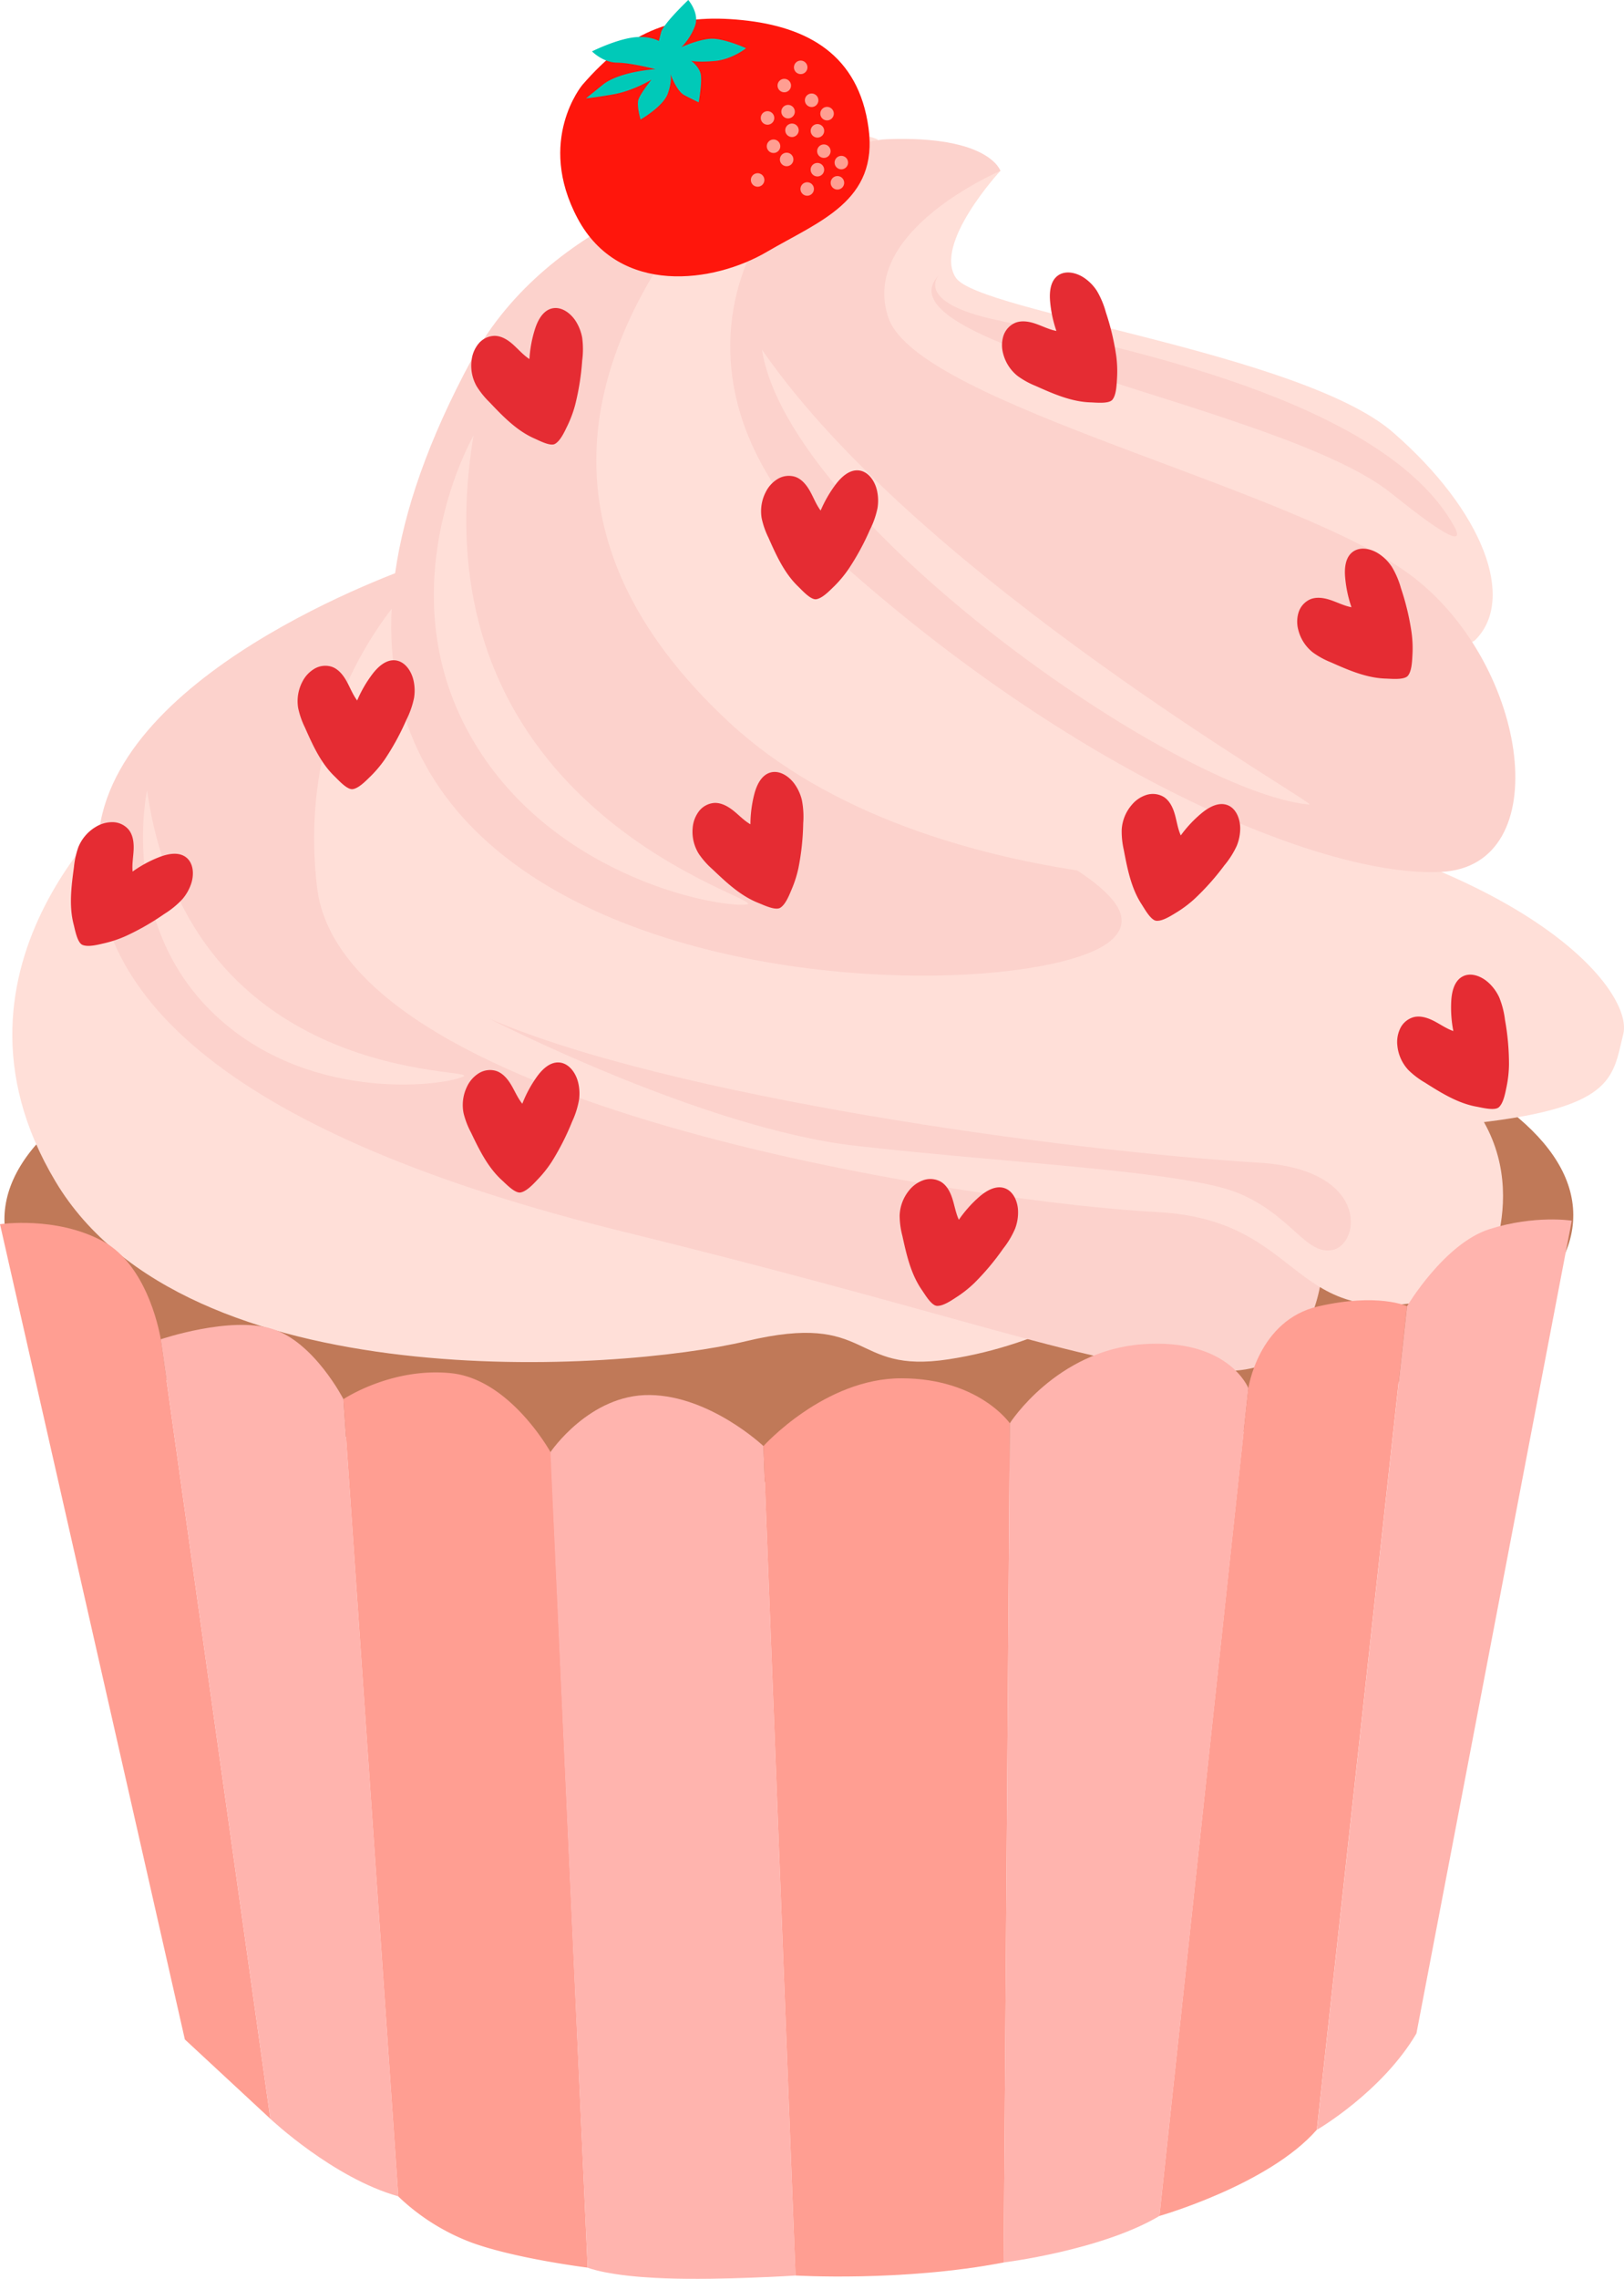<svg xmlns="http://www.w3.org/2000/svg" width="774.93" height="1086.98" viewBox="0 0 774.93 1086.98"><g id="Слой_2" data-name="Слой 2"><g id="love06_440980258"><g id="love06_440980258-2" data-name="love06_440980258"><path d="M376 454.44C169.31 455.07 1.9 512.08 2.11 581.79s168 125.69 374.7 125.06S750.94 649.2 750.73 579.5 582.76 453.81 376 454.44z" fill="#c07958" fill-rule="evenodd"/><path d="M477.36 81.49s-32.29 34.88-21.18 51.1 165.06 35.84 208.5 73.62 58.61 79.56 39.4 98.94S418.52 202.29 413.38 158.7s35.93-101.55 64-77.21z" fill="#ffdfd8" fill-rule="evenodd"/><path d="M257.56 408.37s110.88-54.93 289.58-29.22S779.85 472 774.59 493.22s-3.82 36-77.1 43.16-452-77.64-439.93-128z" fill="#ffdfd8" fill-rule="evenodd"/><path d="M63.38 378.41S-36 459.17 26.53 563.65s268.67 90.63 329.41 76.1 49.48 15.84 96.63 8.64 78.55-30.08 78.55-30.08S130.79 542.24 63.38 378.41z" fill="#ffdfd8" fill-rule="evenodd"/><path d="M200.24 269.11S58.43 316.43 47.39 395.64s65 146.4 250.57 192 235.51 70 291.39 66.15 40.58-85.57 40.58-85.57c-220.75-23.42-602.06-18.34-429.69-299.1z" fill="#fcd2cc" fill-rule="evenodd"/><path d="M706 613.52s28.84-48.36-6-89.95-269.21-58.22-372.16-95.52S205.52 351.64 203.48 320.64s13.9-61.37 13.9-61.37-78.88 55.92-66.09 164S474.17 574.16 552 578.14 612 645.55 706 613.52z" fill="#ffdfd8" fill-rule="evenodd"/><path d="M348.4 84.54s-85.66 17.23-123.32 86.93C59.2 478.44 481.75 488.29 529.64 449c42.47-34.87-170.49-87.3-210.74-156.72s-31.84-138.9 29.5-207.74z" fill="#fcd2cc" fill-rule="evenodd"/><path d="M419 66.56s-46-20.8-91.95 41.45S252.76 256.24 348 344.61s281.49 82.26 307.23 68.17C662 409.06 184.16 233.86 419 66.56z" fill="#ffdfd8" fill-rule="evenodd"/><path d="M477.36 81.49s-5.15-16.92-54-15.09S292.52 172.46 404.8 271.56s227.93 147.22 283 144.33 41.84-97.82-13.16-140.41S438.63 193.25 424 151.77s53.41-70.28 53.41-70.28z" fill="#fcd2cc" fill-rule="evenodd"/><path d="M363.59 166.78c12.56 81 197.93 211.23 261.15 217 5.87.54-185.87-107.61-261.15-217z" fill="#ffdfd8" fill-rule="evenodd"/><path d="M225.93 207.82s-40.09 69.67-3.55 139.34 117.9 85.77 133.61 84.3S196 389.3 225.93 207.82z" fill="#ffdfd8" fill-rule="evenodd"/><path d="M233.7 486s101.47 52.19 174.35 60.51 156.69 12 182.47 22.45 32.64 30.3 45.66 27.18 17.34-38.4-35.7-41.56C507.38 549 320.2 523.26 233.7 486z" fill="#fcd2cc" fill-rule="evenodd"/><path d="M70.17 377.05S56.74 438.8 100.72 482.29 209.48 518.44 220.9 513.6 91 520.15 70.17 377.05z" fill="#ffdfd8" fill-rule="evenodd"/><path d="M448 131.24S435.82 144 475.1 152.56C536.63 166 659 190.84 693.25 249.9c8 13.71-9.13 1.65-29.44-14.66C612 193.59 416.09 164.79 448 131.24z" fill="#fcd2cc" fill-rule="evenodd"/><path d="M277.85 40.55s-22.09 26.4-2.24 63.62 65.1 30.74 90.25 16S419.2 96 414.44 61.05 385.38 12.74 354.11 9.58 301.06 13.73 277.85 40.55z" fill="#ff160c"/><path d="M312.83 33s-17.19 1-25.2 7.44l-8 6.47s3.53-.27 13-1.9 18.23-7 18.23-7-5.27 6.58-6.21 9.48 1 9.52 1 9.52 10.8-6.17 13-12.35 1.3-9.34 1.3-9.34 2.83 8.07 6.57 10.05 6.88 3.44 6.88 3.44 1.86-10.47.84-13.94S329.78 29 329.78 29s3 .84 11.3.09S356 23 356 23 345 18 338.84 18.5s-13.68 4-13.68 4a29.08 29.08.0 0 0 6.48-10.12C333.88 6.26 328.43.0 328.43.0s-12 11.4-13 15.48l-1.06 4.07s-4.93-3-13.5-1.49-18.38 6.45-18.38 6.45 5.17 5.32 11.95 5.38S312.83 33 312.83 33z" fill="#00c9b8"/><path d="M389.05 45.13a3.22 3.22.0 1 1-4.45.93A3.22 3.22.0 0 1 389.05 45.13z" fill="#ff9e92"/><path d="M396.41 51.51a3.22 3.22.0 1 1-4.45.93A3.21 3.21.0 0 1 396.41 51.51z" fill="#ff9e92"/><path d="M376 38.13a3.21 3.21.0 1 1-4.45.93A3.21 3.21.0 0 1 376 38.13z" fill="#ff9e92"/><path d="M403.22 74.87a3.21 3.21.0 1 1-4.45.93A3.21 3.21.0 0 1 403.22 74.87z" fill="#ff9e92"/><path d="M386.93 87.47a3.21 3.21.0 1 1-4.45.93A3.21 3.21.0 0 1 386.93 87.47z" fill="#ff9e92"/><path d="M391.81 59.71a3.22 3.22.0 1 1-4.45.94A3.23 3.23.0 0 1 391.81 59.71z" fill="#ff9e92"/><path d="M377.81 50.56a3.22 3.22.0 1 1-4.45.93A3.22 3.22.0 0 1 377.81 50.56z" fill="#ff9e92"/><path d="M391.8 78.25a3.22 3.22.0 1 1-4.46.94A3.23 3.23.0 0 1 391.8 78.25z" fill="#ff9e92"/><path d="M401.35 84.5a3.22 3.22.0 1 1-4.45.94A3.23 3.23.0 0 1 401.35 84.5z" fill="#ff9e92"/><path d="M394.89 69.42a3.21 3.21.0 1 1-4.45.93A3.21 3.21.0 0 1 394.89 69.42z" fill="#ff9e92"/><path d="M379.68 59.47a3.21 3.21.0 1 1-4.46.93A3.22 3.22.0 0 1 379.68 59.47z" fill="#ff9e92"/><path d="M377.12 73.36a3.22 3.22.0 1 1-4.45.94A3.23 3.23.0 0 1 377.12 73.36z" fill="#ff9e92"/><path d="M370.87 67.06a3.22 3.22.0 1 1-4.46.94A3.23 3.23.0 0 1 370.87 67.06z" fill="#ff9e92"/><path d="M368 53.57a3.22 3.22.0 1 1-4.45.93A3.21 3.21.0 0 1 368 53.57z" fill="#ff9e92"/><path d="M383.83 29.43a3.22 3.22.0 1 1-4.45.93A3.22 3.22.0 0 1 383.83 29.43z" fill="#ff9e92"/><path d="M363.28 83.15a3.22 3.22.0 1 1-4.45.93A3.22 3.22.0 0 1 363.28 83.15z" fill="#ff9e92"/><path d="M254.66 209c-8.32-3.76-14.84-10.57-21.15-17.22a39.83 39.83.0 0 1-6.13-7.65 19.93 19.93.0 0 1-2.3-12.61 15.06 15.06.0 0 1 3.4-7.75 10.24 10.24.0 0 1 7.48-3.57c3.4.0 6.5 2 9 4.27s4.81 4.94 7.67 6.8a58.55 58.55.0 0 1 2.57-14.07c1.36-4.35 3.81-9.05 8.22-10.08s8.81 2.19 11.27 6a22.1 22.1.0 0 1 3.11 7.93 41.63 41.63.0 0 1 0 11 119.9 119.9.0 0 1-3.37 21.16 55.63 55.63.0 0 1-3.67 9.86c-1.29 2.63-3.3 7.24-6 8.69C262.49 213 257 210 254.66 209z" fill="#e52c33"/><path d="M439.8 615.18c-5.18-7.52-7.25-16.72-9.21-25.67a39.17 39.17.0 0 1-1.3-9.73 20 20 0 0 1 4.54-12 15.09 15.09.0 0 1 6.92-4.88 10.18 10.18.0 0 1 8.24.82c2.91 1.76 4.54 5.06 5.55 8.33s1.57 6.7 3 9.78a59 59 0 0 1 9.47-10.73c3.41-3 7.94-5.78 12.25-4.38s6.41 6.42 6.53 11a21.87 21.87.0 0 1-1.43 8.39 41.72 41.72.0 0 1-5.67 9.48A119.48 119.48.0 0 1 464.92 612a55.3 55.3.0 0 1-8.23 6.55c-2.46 1.59-6.56 4.5-9.61 4.34C444.4 622.73 441.27 617.3 439.8 615.18z" fill="#e52c33"/><path d="M544.76 431.36c-5-7.66-6.79-16.91-8.51-25.91a39.7 39.7.0 0 1-1-9.76 19.9 19.9.0 0 1 4.87-11.85 15 15 0 0 1 7-4.69 10.2 10.2.0 0 1 8.22 1c2.85 1.84 4.39 5.18 5.31 8.48s1.38 6.75 2.79 9.86a58.61 58.61.0 0 1 9.75-10.46c3.5-2.93 8.1-5.56 12.37-4.05s6.23 6.6 6.23 11.16a21.94 21.94.0 0 1-1.66 8.35 41.81 41.81.0 0 1-5.93 9.32 119 119 0 0 1-14.26 16 56.17 56.17.0 0 1-8.4 6.33c-2.51 1.51-6.69 4.31-9.74 4.07C549.15 439 546.17 433.52 544.76 431.36z" fill="#e52c33"/><path d="M239.55 563c-6.77-6.13-10.89-14.61-14.85-22.88a39.62 39.62.0 0 1-3.5-9.16 20.05 20.05.0 0 1 1.68-12.71 15.06 15.06.0 0 1 5.62-6.33 10.2 10.2.0 0 1 8.21-1.1c3.23 1.05 5.58 3.89 7.31 6.84s3.06 6.17 5.21 8.82a58.79 58.79.0 0 1 6.76-12.6c2.63-3.73 6.4-7.45 10.92-7.07s7.71 4.78 8.88 9.19a22.14 22.14.0 0 1 .52 8.5A41.32 41.32.0 0 1 273 535a120.76 120.76.0 0 1-9.7 19.11 56 56 0 0 1-6.52 8.26c-2 2.11-5.36 5.88-8.37 6.43C245.74 569.3 241.46 564.73 239.55 563z" fill="#e52c33"/><path d="M661.28 323.69c-9.12-.27-17.77-4-26.15-7.74a39.48 39.48.0 0 1-8.61-4.7 19.85 19.85.0 0 1-7-10.75 15 15 0 0 1 .15-8.46 10.19 10.19.0 0 1 5.53-6.17c3.14-1.3 6.76-.67 10 .45s6.33 2.7 9.69 3.32a58.8 58.8.0 0 1-3-14c-.43-4.54.0-9.82 3.7-12.47s9-1.37 12.72 1.23a21.67 21.67.0 0 1 5.92 6.11 41.45 41.45.0 0 1 4.3 10.17 119.09 119.09.0 0 1 5 20.83A55.15 55.15.0 0 1 674 312c-.17 2.93-.25 7.95-2.18 10.32C670.09 324.44 663.86 323.76 661.28 323.69z" fill="#e52c33"/><path d="M159.66 370.33C153.08 364 149.22 355.4 145.5 347a39.44 39.44.0 0 1-3.22-9.26 20 20 0 0 1 2.06-12.66 15 15 0 0 1 5.81-6.15 10.19 10.19.0 0 1 8.24-.86c3.2 1.15 5.45 4.05 7.1 7.06s2.87 6.26 4.94 9a59.4 59.4.0 0 1 7.13-12.4c2.74-3.65 6.63-7.25 11.13-6.74s7.57 5 8.6 9.46a21.92 21.92.0 0 1 .27 8.5 41.41 41.41.0 0 1-3.66 10.42 119.71 119.71.0 0 1-10.26 18.81 56.72 56.72.0 0 1-6.76 8.06c-2.1 2-5.54 5.72-8.56 6.18C165.67 376.81 161.52 372.12 159.66 370.33z" fill="#e52c33"/><path d="M520.29 191.93c-9.13-.3-17.76-4.11-26.12-7.85a39.48 39.48.0 0 1-8.59-4.74 19.92 19.92.0 0 1-6.93-10.78 15 15 0 0 1 .19-8.46A10.2 10.2.0 0 1 484.4 154c3.14-1.29 6.77-.64 10 .5s6.33 2.73 9.69 3.36a58.31 58.31.0 0 1-3-14c-.4-4.54.07-9.82 3.76-12.45s9-1.33 12.72 1.28a21.8 21.8.0 0 1 5.89 6.14A41.84 41.84.0 0 1 527.7 149a119.75 119.75.0 0 1 4.95 20.85 56 56 0 0 1 .37 10.51c-.19 2.93-.29 8-2.23 10.32C529.09 192.73 522.87 192 520.29 191.93z" fill="#e52c33"/><path d="M35.14 440.93c-2.29-8.83-1.08-18.19.14-27.27a39.53 39.53.0 0 1 2.11-9.58 20 20 0 0 1 8.38-9.7 15.11 15.11.0 0 1 8.17-2.21 10.19 10.19.0 0 1 7.47 3.59c2.12 2.65 2.52 6.31 2.35 9.73s-.83 6.84-.48 10.24a57.71 57.71.0 0 1 12.56-6.83c4.25-1.68 9.44-2.72 13 .08s3.82 8.23 2.37 12.56A22 22 0 0 1 87 428.93a41.47 41.47.0 0 1-8.57 7 119.37 119.37.0 0 1-18.59 10.64 56.25 56.25.0 0 1-10 3.34c-2.86.64-7.71 2-10.53.78C36.86 449.6 35.79 443.43 35.14 440.93z" fill="#e52c33"/><path d="M704.66 527.89c-9-1.6-17-6.6-24.73-11.5a39.83 39.83.0 0 1-7.82-5.92 19.89 19.89.0 0 1-5.32-11.66 15 15 0 0 1 1.4-8.35 10.19 10.19.0 0 1 6.38-5.29c3.29-.82 6.78.34 9.82 1.92s5.87 3.61 9.1 4.71a58.39 58.39.0 0 1-1-14.27c.25-4.55 1.47-9.71 5.5-11.79s9.07.0 12.4 3.09a22 22 0 0 1 5 6.92 42.11 42.11.0 0 1 2.75 10.7 119.43 119.43.0 0 1 1.91 21.34 56.56 56.56.0 0 1-1.13 10.46c-.61 2.86-1.43 7.83-3.69 9.88C713.25 529.94 707.2 528.35 704.66 527.89z" fill="#e52c33"/><path d="M362 430.75c-8.5-3.32-15.38-9.78-22-16.09a39.45 39.45.0 0 1-6.52-7.33 19.91 19.91.0 0 1-2.95-12.47 15.08 15.08.0 0 1 3-7.91 10.2 10.2.0 0 1 7.29-3.95c3.39-.17 6.59 1.65 9.26 3.79s5 4.68 8 6.39A59.05 59.05.0 0 1 359.88 379c1.13-4.41 3.34-9.23 7.69-10.49s8.91 1.73 11.57 5.44a22 22 0 0 1 3.51 7.75 41.55 41.55.0 0 1 .62 11A119.75 119.75.0 0 1 381 414a55.46 55.46.0 0 1-3.15 10c-1.15 2.7-2.92 7.41-5.53 9C370 434.44 364.39 431.69 362 430.75z" fill="#e52c33"/><path d="M380.82 279.72c-6.58-6.33-10.45-14.93-14.16-23.31a39.44 39.44.0 0 1-3.22-9.26 19.94 19.94.0 0 1 2.06-12.65 15.11 15.11.0 0 1 5.8-6.16 10.21 10.21.0 0 1 8.25-.86c3.2 1.15 5.45 4.06 7.1 7.06s2.87 6.26 4.94 9a59.4 59.4.0 0 1 7.13-12.4c2.74-3.64 6.63-7.25 11.13-6.74s7.56 5 8.6 9.46a22 22 0 0 1 .27 8.51 41.68 41.68.0 0 1-3.66 10.42 120.06 120.06.0 0 1-10.26 18.8 56.8 56.8.0 0 1-6.76 8.07c-2.1 2-5.54 5.71-8.56 6.17C386.83 286.2 382.68 281.51 380.82 279.72z" fill="#e52c33"/><path d="M88.22 972.86.0 583.94s26.73-4 49.08 8.12 27.63 46.75 27.63 46.75L129 1010.66l-40.73-37.8z" fill="#ff9e92" fill-rule="evenodd"/><path d="M190.06 1047.7 163.89 667.4s-14-27.35-34.11-33.56-53.07 5-53.07 5L129 1010.66s29.92 28.25 61.11 37z" fill="#ffb4ae" fill-rule="evenodd"/><path d="M262.89 693.06l17.53 388.59s-34-4.21-55.2-11.88a102.6 102.6.0 0 1-35.16-22.07L163.89 667.4S186.7 652.12 215.18 655s47.71 38 47.71 38z" fill="#ff9e92" fill-rule="evenodd"/><path d="M364.31 689.78S339 665.83 310.14 665.42s-47.48 27.24-47.48 27.24l17.76 389s9.61 4.13 37 5.09 62.17-1.33 62.17-1.33l-15.3-395.63z" fill="#ffb4ae" fill-rule="evenodd"/><path d="M478.92 1079.2l2.94-400.29s-14.73-21.35-51.57-21.47-66 32.34-66 32.34l15.3 395.63s50.87 3.07 99.31-6.21z" fill="#ff9e92" fill-rule="evenodd"/><path d="M553.25 1057l42.46-394.81s-9.36-24-50.56-21-63.29 37.7-63.29 37.7l-2.94 400.29s46.57-5.71 74.33-22.18z" fill="#ffb4ae" fill-rule="evenodd"/><path d="M628.36 1015.88l43-392.83s-13.67-6.47-42.3.08-33.39 39.08-33.39 39.08L553.25 1057s52.21-14.89 75.11-41.14z" fill="#ff9e92" fill-rule="evenodd"/><path d="M675.91 969.81 750 582.26s-17.53-2.82-39.17 4-39.44 36.83-39.44 36.83l-43 392.83s31.18-18.1 47.55-46.07z" fill="#ffb4ae" fill-rule="evenodd"/></g></g></g></svg>